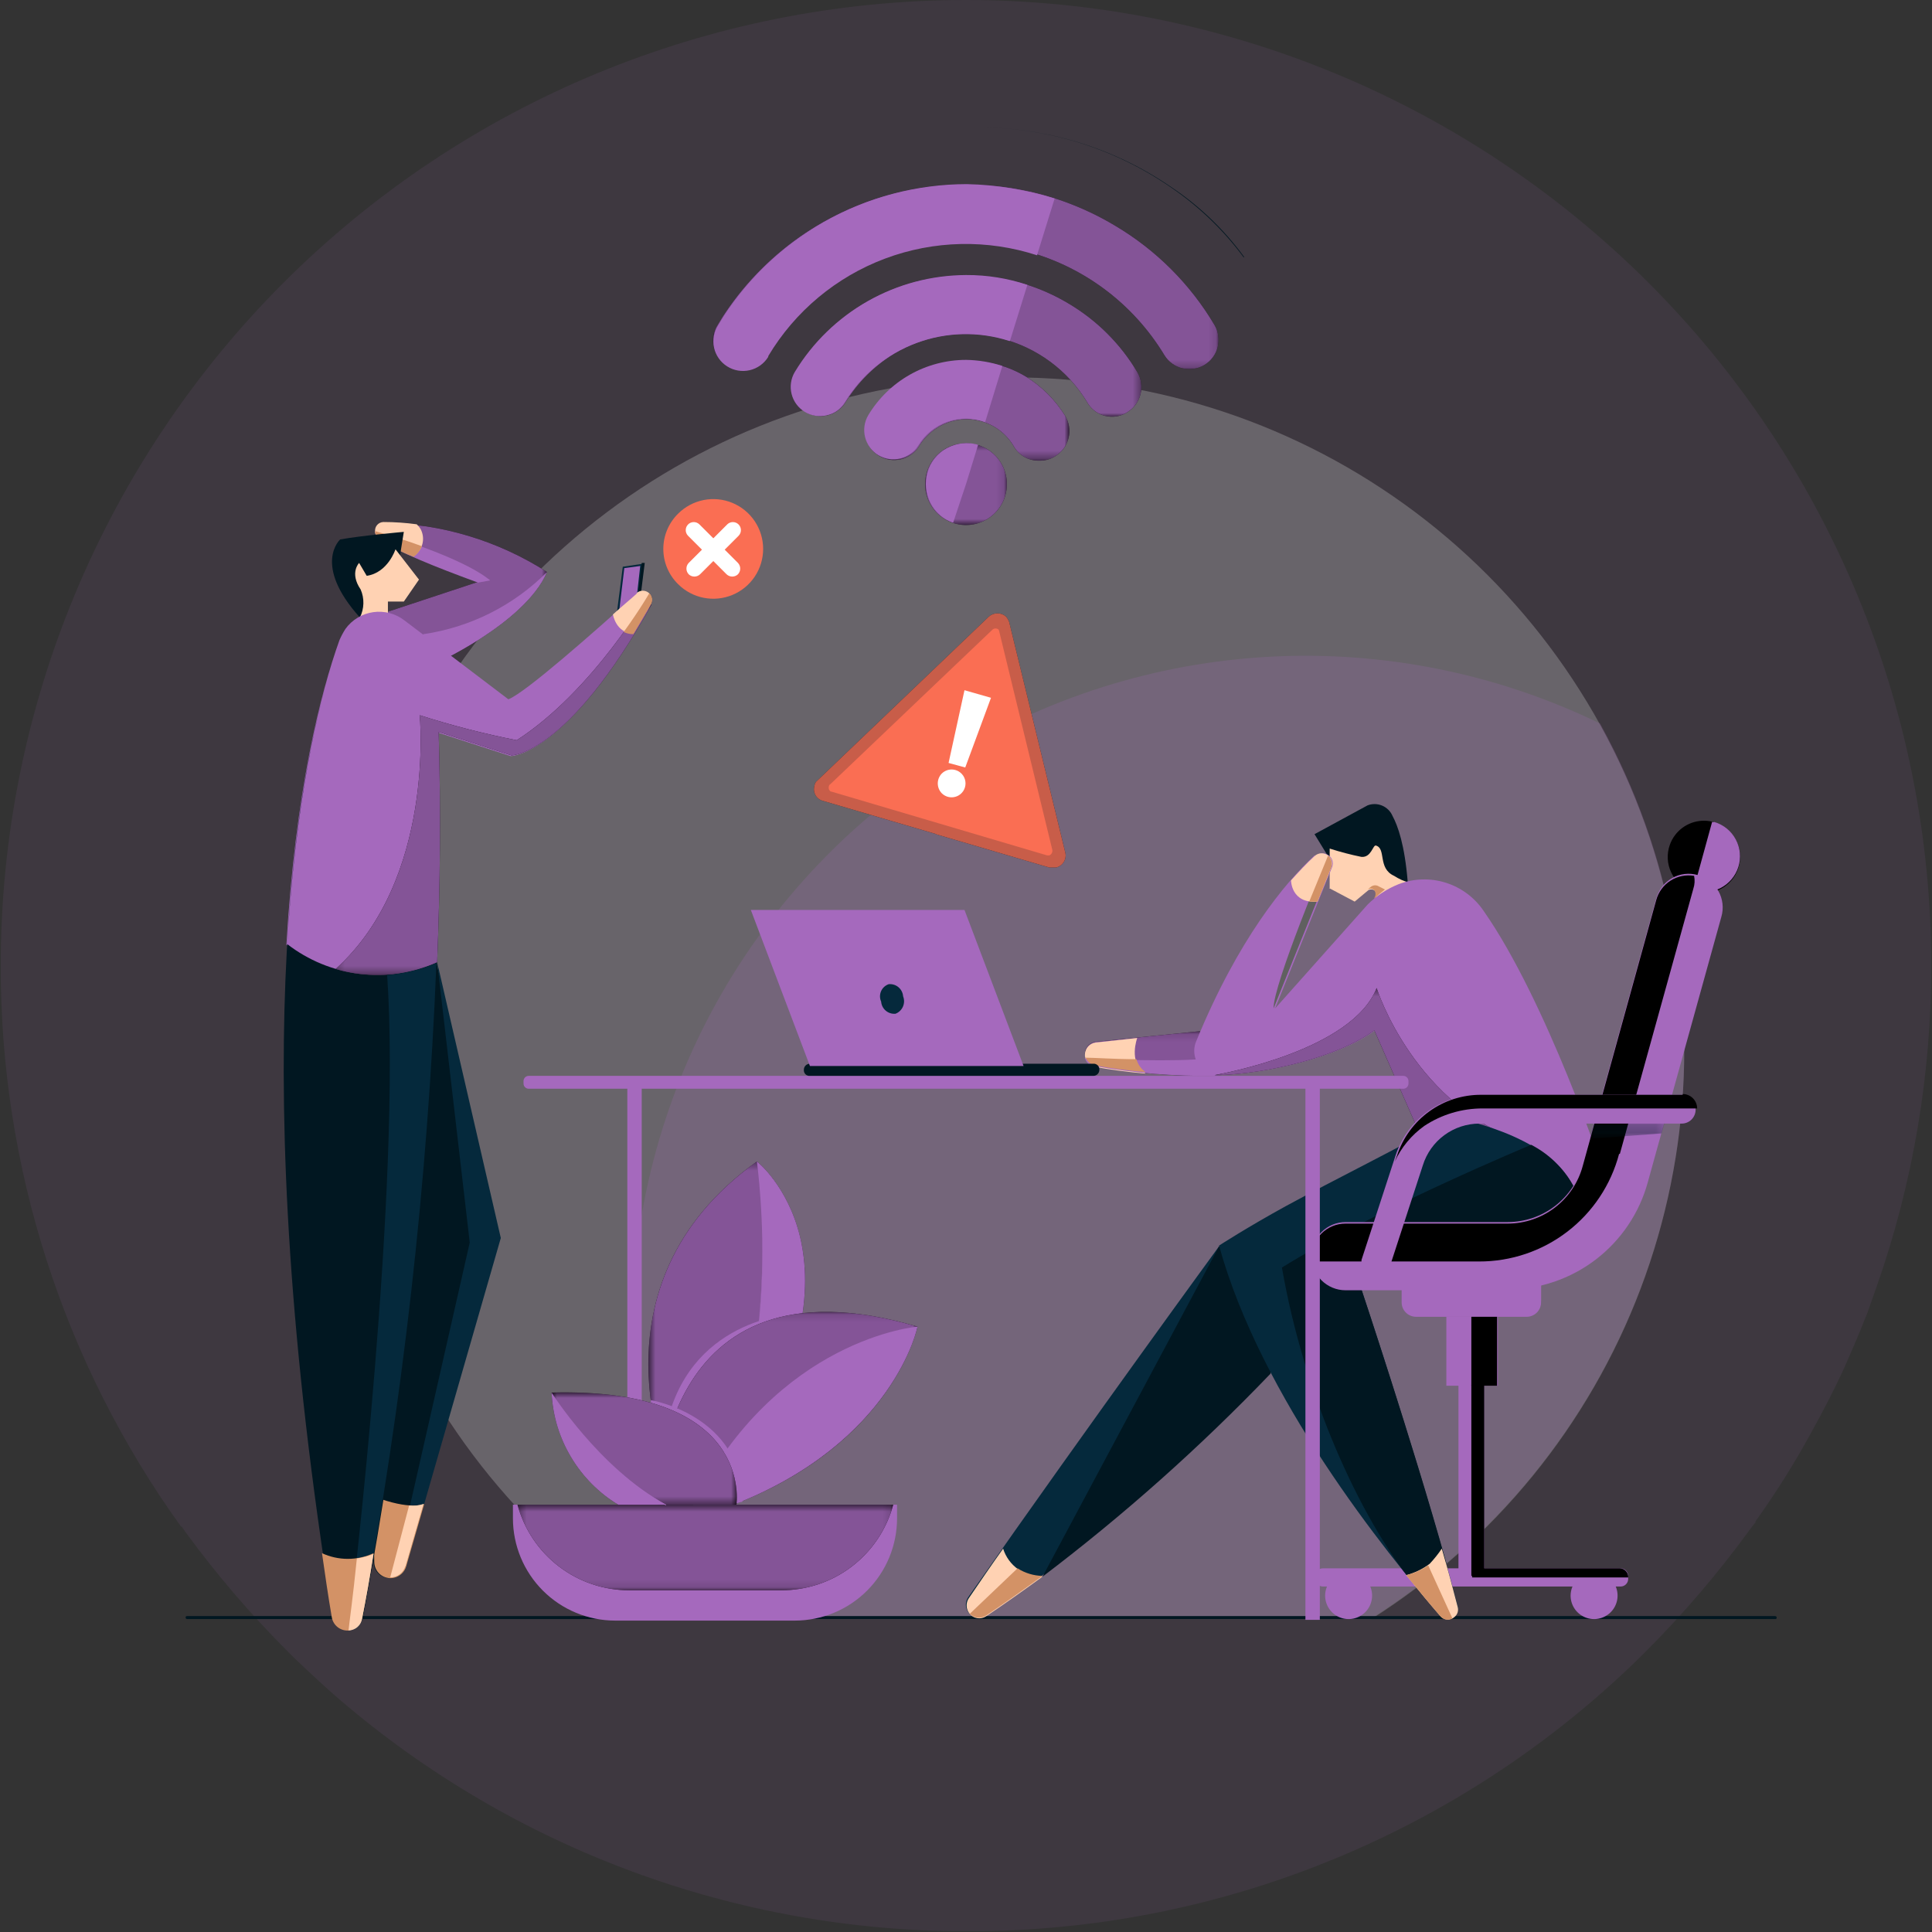 <svg width="255" height="255" viewBox="0 0 255 255" fill="none" xmlns="http://www.w3.org/2000/svg">
<rect x="0" y="0" width="255" height="255" fill="#333333" stroke="none"/>
<g clip-path="url(#clip0_3_5652)">
<path opacity="0.1" d="M254.9 127.4C254.916 141.839 252.481 156.176 247.7 169.8C247.3 170.9 246.9 172.1 246.5 173.2C245.5 175.8 244.4 178.3 243.3 180.8C242 183.6 240.6 186.3 239.1 189C236.883 193.084 234.411 197.025 231.7 200.8V201C231.6 201 231.5 201.2 231.5 201.2L231.4 201.3C231.2 201.6 231 201.8 230.8 202.1C226.711 207.704 222.197 212.986 217.3 217.9L216.5 218.7C192.772 241.976 160.838 254.979 127.6 254.9C97.23 254.925 67.855 244.069 44.8 224.3C42.7 222.5 40.7 220.6 38.7 218.7L37.9 217.9C33.002 212.986 28.489 207.704 24.4 202.1C24.3 201.9 24.1 201.7 24 201.5H23.9C8.364 179.921 0.036 153.989 0.1 127.4C0.104 93.613 13.527 61.21 37.419 37.319C61.31 13.427 93.713 0.004 127.5 0C161.287 0.004 193.69 13.427 217.581 37.319C241.473 61.21 254.896 93.613 254.9 127.4Z" fill="#A569BD"/>
<path opacity="0.22" d="M85.9 213.7H181C197.257 203.4 209.729 188.1 216.542 170.101C223.355 152.102 224.139 132.378 218.776 113.895C213.414 95.412 202.195 79.17 186.807 67.612C171.42 56.054 152.695 49.806 133.45 49.806C114.205 49.806 95.48 56.054 80.093 67.612C64.705 79.17 53.486 95.412 48.123 113.895C42.761 132.378 43.545 152.102 50.358 170.101C57.17 188.1 69.643 203.4 85.9 213.7Z" fill="white"/>
<path opacity="0.2" d="M83.4 175.4C83.379 188.616 86.317 201.668 92 213.6H181C200.14 201.474 213.926 182.495 219.539 160.544C225.153 138.592 222.17 115.326 211.2 95.5C197.649 88.914 182.647 85.88 167.602 86.68C152.556 87.481 137.961 92.092 125.186 100.079C112.411 108.066 101.874 119.168 94.565 132.343C87.256 145.518 83.414 160.333 83.4 175.4Z" fill="#A569BD"/>
<mask id="mask0_3_5652" style="mask-type:luminance" maskUnits="userSpaceOnUse" x="0" y="0" width="255" height="255">
<path d="M255 0H0V255H255V0Z" fill="white"/>
</mask>
<g mask="url(#mask0_3_5652)">
<path d="M234.2 213.7H24.8C24.7 213.7 24.5 213.7 24.5 213.5C24.5 213.3 24.6 213.3 24.8 213.3H234.2C234.3 213.3 234.5 213.3 234.5 213.5C234.5 213.7 234.4 213.7 234.2 213.7Z" fill="#011721"/>
<path d="M158.4 136.1L144.6 137.5C144.226 137.552 143.882 137.732 143.626 138.008C143.369 138.285 143.216 138.642 143.193 139.018C143.169 139.395 143.277 139.768 143.497 140.074C143.717 140.381 144.036 140.602 144.4 140.7C149.647 141.633 154.971 142.068 160.3 142L167 140.4L158.4 136.2V136.1Z" fill="black"/>
<g opacity="0.8">
<mask id="mask1_3_5652" style="mask-type:luminance" maskUnits="userSpaceOnUse" x="143" y="136" width="24" height="6">
<path d="M166.9 136.1H143.1V141.9H166.9V136.1Z" fill="white"/>
</mask>
<g mask="url(#mask1_3_5652)">
<path d="M158.4 136.1L144.6 137.5C144.226 137.552 143.882 137.732 143.626 138.008C143.369 138.285 143.216 138.642 143.193 139.018C143.169 139.395 143.277 139.768 143.497 140.074C143.717 140.381 144.036 140.602 144.4 140.7C149.647 141.633 154.971 142.068 160.3 142L167 140.4L158.4 136.2V136.1Z" fill="#A569BD"/>
</g>
</g>
<path d="M151.1 141.6C148.9 140.2 150.1 137 150.1 137L144.6 137.6C144.226 137.652 143.882 137.832 143.626 138.108C143.369 138.385 143.216 138.742 143.193 139.118C143.169 139.495 143.277 139.868 143.497 140.174C143.717 140.481 144.036 140.702 144.4 140.8C146.6 141.2 148.9 141.5 151.2 141.7L151.1 141.6Z" fill="#FFD2B3"/>
<path d="M143.2 139.7C143.293 139.958 143.454 140.187 143.665 140.362C143.876 140.538 144.129 140.655 144.4 140.7C149.647 141.633 154.971 142.068 160.3 142L166.8 140.4L166.6 140.2L164.9 139.4L159.2 139.7C155.5 140.2 145.5 139.8 143.1 139.7H143.2Z" fill="#A569BD"/>
<path d="M144.4 140.6C146.6 141 148.9 141.3 151.2 141.5C150.609 141.096 150.183 140.492 150 139.8C147.1 139.8 144.4 139.6 143.3 139.6C143.394 139.858 143.554 140.087 143.765 140.262C143.976 140.438 144.229 140.555 144.5 140.6H144.4Z" fill="#D39266"/>
<path d="M175.4 113.2L173.5 110.1L180.5 106.3C181.124 106.06 181.817 106.072 182.433 106.334C183.048 106.595 183.538 107.085 183.8 107.7C184.5 109 185.4 111.5 185.8 116.4L178.7 115.5L175.5 113.2H175.4Z" fill="#011721"/>
<path d="M175.4 117.2L178.8 119L180.6 117.5C180.74 117.415 180.904 117.379 181.067 117.397C181.23 117.415 181.382 117.487 181.5 117.6C181.598 117.748 181.65 117.922 181.65 118.1C181.65 118.278 181.598 118.452 181.5 118.6C181.5 118.6 184.4 116.4 186 116.5C185.291 116.304 184.617 116 184 115.6C181.8 114.6 183 112 181.6 111.6C181.2 111.5 181 113.2 179.7 113.1C178.281 112.812 176.879 112.444 175.5 112V117.3L175.4 117.2Z" fill="#FFD2B3"/>
<path d="M181.4 118.6C181.845 118.176 182.312 117.775 182.8 117.4L182 117C181.852 116.902 181.678 116.85 181.5 116.85C181.322 116.85 181.148 116.902 181 117L180.5 117.4C180.64 117.315 180.804 117.279 180.967 117.297C181.13 117.315 181.282 117.387 181.4 117.5C181.498 117.648 181.55 117.822 181.55 118C181.55 118.178 181.498 118.352 181.4 118.5V118.6Z" fill="#D39266"/>
<path d="M173.5 112.9C169.6 116.5 163.4 124 157.9 137.4C157.722 137.799 157.628 138.23 157.623 138.666C157.618 139.103 157.702 139.536 157.871 139.939C158.039 140.342 158.289 140.706 158.603 141.009C158.918 141.312 159.291 141.547 159.7 141.7C160.132 141.919 160.624 141.989 161.1 141.9C167 141.7 176.4 139.7 181.5 136L190.1 155.6C190.1 155.6 203 160.5 211.7 154.8C211.7 154.8 204.2 132.2 195.8 120.2C194.6 118.441 192.841 117.138 190.809 116.503C188.776 115.867 186.588 115.937 184.6 116.7C183.064 117.313 181.669 118.231 180.5 119.4L168.3 133.1C168.3 133.1 173 121.4 175.8 114.5C175.876 114.33 175.915 114.147 175.915 113.961C175.915 113.775 175.876 113.592 175.8 113.422C175.725 113.252 175.615 113.1 175.477 112.976C175.339 112.852 175.177 112.758 175 112.7C174.761 112.618 174.505 112.602 174.258 112.655C174.011 112.708 173.784 112.827 173.6 113L173.5 112.9Z" fill="#A569BD"/>
<path d="M168.1 133.1C168.1 133.1 172.8 121.4 175.6 114.5C175.69 114.223 175.7 113.926 175.63 113.643C175.559 113.36 175.41 113.102 175.2 112.9C175.2 112.9 168 130 168.1 133.1Z" fill="#606060"/>
<path d="M173.9 119C174.5 117.4 175.2 115.9 175.7 114.5C175.776 114.33 175.815 114.147 175.815 113.961C175.815 113.775 175.776 113.592 175.7 113.422C175.625 113.252 175.515 113.1 175.377 112.976C175.239 112.852 175.077 112.758 174.9 112.7C174.661 112.618 174.405 112.602 174.158 112.655C173.911 112.708 173.684 112.827 173.5 113C172.4 114 171.4 115.1 170.4 116.2C170.4 116.2 170.4 119.3 173.9 119Z" fill="#FFD2B3"/>
<path d="M172.8 119H173.9L175.7 114.5C175.79 114.223 175.8 113.926 175.73 113.643C175.659 113.36 175.51 113.102 175.3 112.9C175.3 112.9 174.2 115.6 172.8 119Z" fill="#D39266"/>
<path d="M181.7 130.4C178.5 138.6 161.4 141.7 160.3 141.9H161C166.9 141.7 176.3 139.7 181.4 136L190 155.6C190.182 155.62 190.355 155.689 190.5 155.8L202.1 151.2C186.6 146.2 181.7 130.4 181.7 130.4Z" fill="black"/>
<g opacity="0.8">
<mask id="mask2_3_5652" style="mask-type:luminance" maskUnits="userSpaceOnUse" x="160" y="130" width="43" height="26">
<path d="M202.1 130.4H160.3V155.8H202.1V130.4Z" fill="white"/>
</mask>
<g mask="url(#mask2_3_5652)">
<path d="M181.7 130.4C178.5 138.6 161.4 141.7 160.3 141.9H161C166.9 141.7 176.3 139.7 181.4 136L190 155.6C190.182 155.62 190.355 155.689 190.5 155.8L202.1 151.2C186.6 146.2 181.7 130.4 181.7 130.4Z" fill="#A569BD"/>
</g>
</g>
<path d="M185.1 169.4H203.4V171.9C203.4 172.15 203.351 172.397 203.255 172.627C203.16 172.858 203.02 173.067 202.844 173.243C202.667 173.42 202.458 173.56 202.227 173.655C201.997 173.751 201.75 173.8 201.5 173.8H186.9C186.396 173.8 185.913 173.6 185.557 173.243C185.2 172.887 185 172.404 185 171.9V169.4H185.1Z" fill="#A569BD"/>
<path d="M203.4 169.4H194L194.3 170.3V173.7H201.3C201.856 173.697 202.388 173.475 202.781 173.081C203.175 172.688 203.397 172.156 203.4 171.6V169.4Z" fill="#A569BD"/>
<path d="M214.9 208V208.4C214.9 208.665 214.795 208.92 214.607 209.107C214.42 209.295 214.165 209.4 213.9 209.4H174.6C174.335 209.4 174.08 209.295 173.893 209.107C173.705 208.92 173.6 208.665 173.6 208.4V208C173.6 207.735 173.705 207.48 173.893 207.293C174.08 207.105 174.335 207 174.6 207H213.9C214.165 207 214.42 207.105 214.607 207.293C214.795 207.48 214.9 207.735 214.9 208Z" fill="#A569BD"/>
<path d="M178 207.5C178.613 207.5 179.213 207.682 179.722 208.022C180.232 208.363 180.629 208.847 180.864 209.414C181.099 209.98 181.16 210.603 181.04 211.205C180.921 211.806 180.626 212.358 180.192 212.792C179.759 213.226 179.206 213.521 178.605 213.64C178.003 213.76 177.38 213.699 176.814 213.464C176.247 213.229 175.763 212.832 175.422 212.322C175.082 211.812 174.9 211.213 174.9 210.6C174.904 209.779 175.232 208.993 175.813 208.413C176.393 207.832 177.179 207.504 178 207.5Z" fill="#A569BD"/>
<path d="M210.4 207.5C211.013 207.5 211.613 207.682 212.122 208.022C212.632 208.363 213.029 208.847 213.264 209.414C213.499 209.98 213.56 210.603 213.44 211.205C213.321 211.806 213.026 212.358 212.592 212.792C212.159 213.226 211.606 213.521 211.005 213.64C210.403 213.76 209.78 213.699 209.214 213.464C208.647 213.229 208.163 212.832 207.822 212.322C207.482 211.812 207.3 211.213 207.3 210.6C207.304 209.779 207.632 208.993 208.213 208.413C208.793 207.832 209.579 207.504 210.4 207.5Z" fill="#A569BD"/>
<path d="M160.9 164.5C160.9 164.5 144.6 186.8 127.8 210.8C127.538 211.172 127.432 211.633 127.507 212.082C127.582 212.531 127.831 212.933 128.2 213.2C128.478 213.395 128.81 213.5 129.15 213.5C129.49 213.5 129.822 213.395 130.1 213.2C137.8 208.1 151.3 198 167.6 181.2L172.9 171.9L160.8 164.5H160.9Z" fill="#05293C"/>
<path d="M167.7 181.2L173 171.9L170.3 170.2L160.9 164.5L137.6 208.1C148.324 199.975 158.389 191.013 167.7 181.3V181.2Z" fill="#011721"/>
<path d="M207.6 156.5C204.2 149.6 191.7 147.5 191.7 147.5C185.3 151.2 176.3 155.6 169.7 159.2C164.6 162 160.9 164.4 160.9 164.4C166.4 184.4 182.8 204.8 190.1 213.2C190.215 213.337 190.356 213.449 190.516 213.528C190.676 213.608 190.85 213.654 191.028 213.663C191.207 213.673 191.385 213.645 191.552 213.583C191.719 213.52 191.872 213.424 192 213.3C192.185 213.145 192.322 212.94 192.393 212.709C192.463 212.479 192.466 212.232 192.4 212C188.2 195.7 179.5 169.6 179.5 169.6C191.9 166.4 199.3 163.1 203.7 160.2C205.234 159.199 206.559 157.908 207.6 156.4V156.5Z" fill="#05293C"/>
<path d="M179.5 169.6C191.9 166.4 199.3 163.1 203.7 160.2C205.3 159.2 207.6 159.9 208.7 158.4L207.6 156.4C206.321 154.136 204.41 152.294 202.1 151.1C202.1 151.1 181.6 159.6 169.2 167.3C172.1 184.1 179.5 200.4 186.6 209.1L187.5 208.9L190.9 206.3C186.4 190.2 179.5 169.6 179.5 169.6Z" fill="#011721"/>
<path d="M132.4 204.4C130.9 206.5 129.4 208.7 127.9 210.9C127.638 211.272 127.532 211.733 127.607 212.182C127.682 212.631 127.931 213.033 128.3 213.3C128.578 213.495 128.91 213.6 129.25 213.6C129.59 213.6 129.922 213.495 130.2 213.3C132.3 211.9 134.7 210.2 137.6 208.1C136.448 208.135 135.317 207.792 134.378 207.124C133.44 206.456 132.745 205.499 132.4 204.4Z" fill="#FFD2B3"/>
<path d="M192.4 212.1C191.7 209.4 191.2 207.5 190.3 204.4C189.822 205.109 189.287 205.778 188.7 206.4C187.774 207.097 186.721 207.606 185.6 207.9C187.3 210 188.8 211.8 190.1 213.3C190.215 213.437 190.356 213.549 190.516 213.628C190.676 213.708 190.85 213.754 191.028 213.763C191.206 213.773 191.385 213.745 191.552 213.683C191.719 213.62 191.872 213.524 192 213.4C192.185 213.245 192.321 213.04 192.392 212.809C192.463 212.579 192.466 212.332 192.4 212.1Z" fill="#FFD2B3"/>
<path d="M134.3 207L128 213C128.281 213.294 128.658 213.476 129.062 213.512C129.467 213.549 129.871 213.438 130.2 213.2C132.3 211.8 134.7 210.1 137.6 208C136.429 207.976 135.288 207.63 134.3 207Z" fill="#D39266"/>
<path d="M188.5 206.6C187.625 207.215 186.641 207.656 185.6 207.9C187.3 210 188.8 211.8 190.1 213.3C190.284 213.537 190.548 213.698 190.843 213.754C191.138 213.809 191.443 213.754 191.7 213.6L188.5 206.6Z" fill="#D39266"/>
<path d="M220.4 111.5C220.716 110.61 221.29 109.834 222.047 109.27C222.805 108.705 223.713 108.378 224.656 108.33C225.6 108.282 226.536 108.515 227.347 108.999C228.158 109.483 228.808 110.196 229.213 111.049C229.619 111.902 229.763 112.857 229.626 113.791C229.489 114.726 229.078 115.599 228.445 116.3C227.812 117.001 226.986 117.499 226.07 117.731C225.154 117.962 224.19 117.916 223.3 117.6C222.707 117.393 222.161 117.07 221.694 116.65C221.226 116.231 220.847 115.722 220.577 115.155C220.308 114.588 220.153 113.973 220.123 113.345C220.092 112.718 220.187 112.091 220.4 111.5Z" fill="black"/>
<path d="M226 108.4L223.5 117.5C224.093 117.691 224.718 117.763 225.339 117.711C225.96 117.659 226.564 117.485 227.117 117.198C227.67 116.911 228.161 116.517 228.561 116.039C228.96 115.562 229.262 115.009 229.447 114.415C229.632 113.82 229.697 113.194 229.639 112.574C229.581 111.953 229.4 111.351 229.107 110.801C228.815 110.251 228.416 109.764 227.934 109.369C227.452 108.974 226.897 108.679 226.3 108.5H226" fill="#A569BD"/>
<path d="M199 170.3H177.6C176.407 170.3 175.262 169.826 174.418 168.982C173.574 168.138 173.1 166.993 173.1 165.8C173.1 164.607 173.574 163.462 174.418 162.618C175.262 161.774 176.407 161.3 177.6 161.3H199C201.256 161.297 203.448 160.551 205.238 159.178C207.027 157.804 208.314 155.879 208.9 153.7L218.6 118.6C218.752 118.032 219.017 117.501 219.377 117.036C219.737 116.572 220.187 116.184 220.699 115.895C221.211 115.606 221.776 115.423 222.36 115.355C222.944 115.287 223.535 115.336 224.1 115.5C224.668 115.652 225.199 115.917 225.664 116.277C226.128 116.637 226.516 117.087 226.805 117.599C227.094 118.111 227.277 118.676 227.345 119.26C227.413 119.844 227.364 120.435 227.2 121L217.5 156C216.397 160.066 213.989 163.658 210.647 166.223C207.305 168.789 203.213 170.186 199 170.2V170.3Z" fill="#A569BD"/>
<path d="M213.8 152.3L223.5 117.3C223.682 116.752 223.717 116.166 223.6 115.6C222.518 115.418 221.407 115.645 220.483 116.236C219.559 116.827 218.888 117.741 218.6 118.8L208.9 153.9C208.314 156.079 207.027 158.004 205.238 159.378C203.448 160.751 201.256 161.497 199 161.5H177.6C177.008 161.497 176.422 161.612 175.875 161.837C175.328 162.063 174.831 162.394 174.412 162.812C173.994 163.231 173.663 163.728 173.437 164.275C173.212 164.822 173.098 165.408 173.1 166V166.5H195.2C199.421 166.515 203.527 165.129 206.875 162.559C210.223 159.99 212.624 156.381 213.7 152.3H213.8Z" fill="black"/>
<path d="M181.6 168.8C181.096 168.8 180.613 168.6 180.256 168.244C179.9 167.887 179.7 167.404 179.7 166.9V166.3L184.2 152.5C184.961 150.161 186.447 148.124 188.442 146.686C190.438 145.248 192.84 144.482 195.3 144.5H221.9C222.404 144.5 222.887 144.7 223.243 145.057C223.6 145.413 223.8 145.896 223.8 146.4C223.808 146.652 223.765 146.903 223.673 147.137C223.58 147.371 223.441 147.584 223.262 147.762C223.084 147.941 222.871 148.08 222.637 148.173C222.403 148.265 222.152 148.309 221.9 148.3H195.3C193.626 148.295 191.995 148.826 190.645 149.816C189.295 150.806 188.298 152.202 187.8 153.8L183.3 167.6C183.171 167.976 182.929 168.303 182.607 168.536C182.284 168.769 181.898 168.896 181.5 168.9L181.6 168.8Z" fill="#A569BD"/>
<path d="M197.7 173.8H190.9V182.9H197.7V173.8Z" fill="#A569BD"/>
<path d="M195.9 182.8H192.5V208H195.9V182.8Z" fill="#A569BD"/>
<path d="M195.9 182.8H194.2V208H195.9V182.8Z" fill="black"/>
<path d="M197.6 173.8H194.2V182.9H197.6V173.8Z" fill="black"/>
<path d="M213.8 207H194.3V208.2H214.9C214.909 208.048 214.887 207.897 214.836 207.754C214.785 207.611 214.706 207.479 214.604 207.368C214.501 207.256 214.377 207.166 214.239 207.102C214.101 207.039 213.952 207.004 213.8 207Z" fill="black"/>
<path d="M222.1 144.5H195.5C193.041 144.488 190.642 145.255 188.648 146.693C186.653 148.13 185.166 150.164 184.4 152.5L184.1 153.3C184.969 151.421 186.313 149.801 188 148.6C190.285 147.093 192.963 146.293 195.7 146.3H224C224 145.796 223.8 145.313 223.443 144.956C223.087 144.6 222.604 144.4 222.1 144.4V144.5Z" fill="black"/>
<g opacity="0.4">
<mask id="mask3_3_5652" style="mask-type:luminance" maskUnits="userSpaceOnUse" x="209" y="148" width="11" height="3">
<path d="M219.7 148.2H209.9V150.2H219.7V148.2Z" fill="white"/>
</mask>
<g mask="url(#mask3_3_5652)">
<path d="M219.7 148.2L219.3 149.6L209.8 150.3L210.4 148.3H219.7V148.2Z" fill="#011721"/>
</g>
</g>
<path d="M84.7 142.9H82.8V213.8H84.7V142.9Z" fill="#A569BD"/>
<path d="M174.2 142.9H172.3V213.8H174.2V142.9Z" fill="#A569BD"/>
<path d="M69.8 142H185.2C185.293 141.998 185.385 142.014 185.47 142.049C185.556 142.083 185.634 142.135 185.7 142.2C185.765 142.266 185.817 142.344 185.851 142.43C185.886 142.515 185.902 142.607 185.9 142.7V143C185.902 143.093 185.886 143.185 185.851 143.27C185.817 143.356 185.765 143.434 185.7 143.5C185.634 143.565 185.556 143.617 185.47 143.651C185.385 143.686 185.293 143.702 185.2 143.7H69.8C69.707 143.702 69.615 143.686 69.53 143.651C69.444 143.617 69.366 143.565 69.3 143.5C69.235 143.434 69.183 143.356 69.149 143.27C69.115 143.185 69.098 143.093 69.1 143V142.7C69.098 142.607 69.115 142.515 69.149 142.43C69.183 142.344 69.235 142.266 69.3 142.2C69.366 142.135 69.444 142.083 69.53 142.049C69.615 142.014 69.707 141.998 69.8 142Z" fill="#A569BD"/>
<path d="M106.9 142H144.3C144.405 142.001 144.51 141.982 144.608 141.942C144.706 141.902 144.794 141.844 144.869 141.769C144.944 141.694 145.002 141.606 145.042 141.508C145.082 141.41 145.101 141.305 145.1 141.2C145.11 141.092 145.096 140.984 145.059 140.883C145.022 140.781 144.964 140.689 144.887 140.612C144.811 140.536 144.719 140.478 144.617 140.441C144.516 140.404 144.408 140.39 144.3 140.4H106.9C106.795 140.399 106.69 140.418 106.592 140.458C106.494 140.498 106.406 140.556 106.331 140.631C106.256 140.706 106.198 140.794 106.158 140.892C106.118 140.99 106.099 141.095 106.1 141.2C106.09 141.308 106.104 141.416 106.141 141.517C106.178 141.619 106.236 141.711 106.312 141.787C106.389 141.864 106.481 141.922 106.583 141.959C106.684 141.996 106.792 142.01 106.9 142Z" fill="#011721"/>
<path d="M106.9 140.7H135.1L127.3 120.1H99.1L106.9 140.7Z" fill="#A569BD"/>
<path d="M117.3 129.9C117.53 129.877 117.763 129.901 117.984 129.97C118.205 130.038 118.41 130.15 118.587 130.3C118.764 130.449 118.91 130.632 119.015 130.838C119.12 131.044 119.183 131.269 119.2 131.5C119.286 131.717 119.329 131.948 119.325 132.181C119.322 132.414 119.272 132.644 119.179 132.858C119.086 133.072 118.952 133.265 118.784 133.427C118.616 133.589 118.417 133.715 118.2 133.8C117.97 133.823 117.737 133.799 117.516 133.73C117.295 133.662 117.09 133.55 116.913 133.4C116.736 133.251 116.59 133.068 116.485 132.862C116.38 132.656 116.317 132.431 116.3 132.2C116.203 131.985 116.151 131.751 116.149 131.515C116.148 131.279 116.195 131.045 116.29 130.828C116.384 130.611 116.522 130.417 116.696 130.257C116.871 130.097 117.076 129.976 117.3 129.9Z" fill="#05293C"/>
<path d="M137.1 60.8C136.43 60.808 135.771 60.636 135.19 60.301C134.61 59.967 134.129 59.483 133.8 58.9C133.314 58.072 132.668 57.349 131.9 56.774C131.132 56.199 130.256 55.783 129.325 55.55C128.394 55.317 127.426 55.273 126.477 55.419C125.528 55.564 124.618 55.898 123.8 56.4C122.779 57.021 121.921 57.879 121.3 58.9C120.764 59.763 119.909 60.379 118.921 60.616C117.933 60.852 116.891 60.69 116.022 60.163C115.153 59.636 114.527 58.789 114.28 57.803C114.032 56.818 114.183 55.775 114.7 54.9C116.76 51.47 120.095 48.996 123.975 48.022C127.856 47.047 131.964 47.651 135.4 49.7C137.51 51.01 139.29 52.79 140.6 54.9C141.123 55.777 141.28 56.825 141.036 57.816C140.793 58.808 140.169 59.664 139.3 60.2C138.707 60.593 138.011 60.802 137.3 60.8H137.1Z" fill="black"/>
<path d="M146.8 55C146.13 55.008 145.471 54.836 144.89 54.501C144.31 54.167 143.83 53.683 143.5 53.1C140.952 48.886 136.843 45.85 132.067 44.651C127.292 43.453 122.236 44.189 118 46.7C115.396 48.304 113.204 50.496 111.6 53.1C111.064 53.963 110.209 54.579 109.221 54.816C108.233 55.052 107.191 54.89 106.322 54.363C105.454 53.837 104.827 52.989 104.58 52.003C104.332 51.018 104.483 49.975 105 49.1C106.776 46.135 109.119 43.549 111.896 41.491C114.673 39.433 117.828 37.944 121.182 37.107C124.536 36.271 128.021 36.105 131.439 36.619C134.857 37.132 138.14 38.315 141.1 40.1C144.803 42.303 147.897 45.397 150.1 49.1C150.623 49.977 150.78 51.025 150.536 52.017C150.293 53.008 149.669 53.864 148.8 54.4C148.207 54.793 147.511 55.002 146.8 55Z" fill="black"/>
<path d="M98 48.8C96.966 48.8 95.974 48.389 95.242 47.658C94.511 46.926 94.1 45.934 94.1 44.9C94.098 44.189 94.307 43.493 94.7 42.9C99.925 34.202 108.392 27.935 118.237 25.478C128.083 23.022 138.501 24.576 147.2 29.8C152.597 32.997 157.103 37.503 160.3 42.9C160.817 43.775 160.968 44.818 160.72 45.803C160.473 46.789 159.846 47.636 158.978 48.163C158.109 48.69 157.067 48.852 156.079 48.616C155.091 48.379 154.236 47.763 153.7 46.9C149.531 39.985 142.796 34.999 134.965 33.032C127.133 31.065 118.842 32.276 111.9 36.4C107.602 38.998 103.998 42.602 101.4 46.9C101.061 47.475 100.579 47.952 100.001 48.285C99.422 48.618 98.767 48.796 98.1 48.8H98Z" fill="black"/>
<path d="M127.5 58.5C128.568 58.5 129.612 58.817 130.5 59.41C131.388 60.003 132.08 60.847 132.489 61.834C132.898 62.82 133.005 63.906 132.796 64.954C132.588 66.001 132.074 66.963 131.318 67.718C130.563 68.474 129.601 68.988 128.554 69.196C127.506 69.405 126.42 69.298 125.434 68.889C124.447 68.48 123.603 67.788 123.01 66.9C122.417 66.012 122.1 64.968 122.1 63.9C122.097 63.19 122.235 62.486 122.505 61.83C122.775 61.174 123.173 60.577 123.675 60.075C124.177 59.573 124.774 59.175 125.43 58.905C126.087 58.635 126.79 58.497 127.5 58.5Z" fill="black"/>
<g opacity="0.8">
<mask id="mask4_3_5652" style="mask-type:luminance" maskUnits="userSpaceOnUse" x="114" y="47" width="27" height="14">
<path d="M141 47.5H114V60.7H141V47.5Z" fill="white"/>
</mask>
<g mask="url(#mask4_3_5652)">
<path d="M137.1 60.8C136.43 60.808 135.771 60.636 135.19 60.301C134.61 59.967 134.129 59.483 133.8 58.9C133.314 58.072 132.668 57.349 131.9 56.774C131.132 56.199 130.256 55.783 129.325 55.55C128.394 55.317 127.426 55.273 126.477 55.419C125.528 55.564 124.618 55.898 123.8 56.4C122.779 57.021 121.921 57.879 121.3 58.9C120.764 59.763 119.909 60.379 118.921 60.616C117.933 60.852 116.891 60.69 116.022 60.163C115.153 59.636 114.527 58.789 114.28 57.803C114.032 56.818 114.183 55.775 114.7 54.9C116.76 51.47 120.095 48.996 123.975 48.022C127.856 47.047 131.964 47.651 135.4 49.7C137.51 51.01 139.29 52.79 140.6 54.9C141.123 55.777 141.28 56.825 141.036 57.816C140.793 58.808 140.169 59.664 139.3 60.2C138.707 60.593 138.011 60.802 137.3 60.8H137.1Z" fill="#A569BD"/>
</g>
</g>
<g opacity="0.8">
<mask id="mask5_3_5652" style="mask-type:luminance" maskUnits="userSpaceOnUse" x="104" y="36" width="47" height="19">
<path d="M150.7 36.3H104.4V55H150.7V36.3Z" fill="white"/>
</mask>
<g mask="url(#mask5_3_5652)">
<path d="M146.8 55C146.13 55.008 145.471 54.836 144.89 54.501C144.31 54.167 143.83 53.683 143.5 53.1C140.952 48.886 136.843 45.85 132.067 44.651C127.292 43.453 122.236 44.189 118 46.7C115.396 48.304 113.204 50.496 111.6 53.1C111.064 53.963 110.209 54.579 109.221 54.816C108.233 55.052 107.191 54.89 106.322 54.363C105.454 53.837 104.827 52.989 104.58 52.003C104.332 51.018 104.483 49.975 105 49.1C106.776 46.135 109.119 43.549 111.896 41.491C114.673 39.433 117.828 37.944 121.182 37.107C124.536 36.271 128.021 36.105 131.439 36.619C134.857 37.132 138.14 38.315 141.1 40.1C144.803 42.303 147.897 45.397 150.1 49.1C150.623 49.977 150.78 51.025 150.536 52.017C150.293 53.008 149.669 53.864 148.8 54.4C148.207 54.793 147.511 55.002 146.8 55Z" fill="#A569BD"/>
</g>
</g>
<g opacity="0.8">
<mask id="mask6_3_5652" style="mask-type:luminance" maskUnits="userSpaceOnUse" x="94" y="24" width="67" height="25">
<path d="M160.9 24.3H94.2V48.8H160.9V24.3Z" fill="white"/>
</mask>
<g mask="url(#mask6_3_5652)">
<path d="M98 48.8C96.966 48.8 95.974 48.389 95.242 47.658C94.511 46.926 94.1 45.934 94.1 44.9C94.098 44.189 94.307 43.493 94.7 42.9C99.925 34.202 108.392 27.935 118.237 25.478C128.083 23.022 138.501 24.576 147.2 29.8C152.597 32.997 157.103 37.503 160.3 42.9C160.817 43.775 160.968 44.818 160.72 45.803C160.473 46.789 159.846 47.636 158.978 48.163C158.109 48.69 157.067 48.852 156.079 48.616C155.091 48.379 154.236 47.763 153.7 46.9C149.531 39.985 142.796 34.999 134.965 33.032C127.133 31.065 118.842 32.276 111.9 36.4C107.602 38.998 103.998 42.602 101.4 46.9C101.061 47.475 100.579 47.952 100.001 48.285C99.422 48.618 98.767 48.796 98.1 48.8H98Z" fill="#A569BD"/>
</g>
</g>
<g opacity="0.8">
<mask id="mask7_3_5652" style="mask-type:luminance" maskUnits="userSpaceOnUse" x="122" y="58" width="11" height="12">
<path d="M132.9 58.5H122.1V69.3H132.9V58.5Z" fill="white"/>
</mask>
<g mask="url(#mask7_3_5652)">
<path d="M127.5 58.5C128.568 58.5 129.612 58.817 130.5 59.41C131.388 60.003 132.08 60.847 132.489 61.834C132.898 62.82 133.005 63.906 132.796 64.954C132.588 66.001 132.074 66.963 131.318 67.718C130.563 68.474 129.601 68.988 128.554 69.196C127.506 69.405 126.42 69.298 125.434 68.889C124.447 68.48 123.603 67.788 123.01 66.9C122.417 66.012 122.1 64.968 122.1 63.9C122.097 63.19 122.235 62.486 122.505 61.83C122.775 61.174 123.173 60.577 123.675 60.075C124.177 59.573 124.774 59.175 125.43 58.905C126.087 58.635 126.79 58.497 127.5 58.5Z" fill="#A569BD"/>
</g>
</g>
<path d="M127.5 63.9L129.1 58.7C128.417 58.5 127.701 58.437 126.994 58.514C126.287 58.592 125.602 58.81 124.979 59.154C124.356 59.498 123.807 59.962 123.365 60.519C122.922 61.076 122.594 61.715 122.4 62.4C122.028 63.726 122.172 65.144 122.803 66.368C123.434 67.593 124.505 68.533 125.8 69L127.5 63.9Z" fill="#A569BD"/>
<path d="M130 55.8L132.3 48.3C130.75 47.792 129.131 47.522 127.5 47.5C124.903 47.502 122.35 48.175 120.09 49.454C117.83 50.733 115.939 52.575 114.6 54.8C114.083 55.675 113.932 56.718 114.18 57.703C114.427 58.689 115.054 59.536 115.922 60.063C116.791 60.59 117.833 60.752 118.821 60.516C119.809 60.279 120.664 59.663 121.2 58.8C122.08 57.343 123.439 56.238 125.044 55.672C126.649 55.107 128.401 55.117 130 55.7V55.8Z" fill="#A569BD"/>
<path d="M133.3 45L135.6 37.6C132.99 36.723 130.253 36.284 127.5 36.3C122.952 36.321 118.486 37.508 114.529 39.749C110.572 41.991 107.256 45.21 104.9 49.1C104.383 49.975 104.232 51.018 104.48 52.003C104.727 52.989 105.354 53.837 106.222 54.363C107.091 54.89 108.133 55.052 109.121 54.816C110.109 54.579 110.964 53.963 111.5 53.1C113.677 49.505 117.004 46.749 120.942 45.279C124.88 43.809 129.199 43.711 133.2 45H133.3Z" fill="#A569BD"/>
<path d="M136.9 33.6L139.2 26.2C135.441 25.026 131.537 24.387 127.6 24.3C120.994 24.313 114.503 26.032 108.756 29.291C103.01 32.55 98.203 37.237 94.8 42.9C94.515 43.333 94.318 43.819 94.222 44.329C94.127 44.839 94.133 45.363 94.242 45.87C94.35 46.378 94.559 46.858 94.855 47.285C95.151 47.711 95.529 48.074 95.967 48.352C96.405 48.631 96.894 48.819 97.405 48.907C97.916 48.995 98.44 48.98 98.946 48.864C99.451 48.747 99.929 48.531 100.35 48.228C100.771 47.926 101.128 47.542 101.4 47.1V47C104.931 41.085 110.369 36.547 116.82 34.13C123.271 31.713 130.352 31.562 136.9 33.7V33.6Z" fill="#A569BD"/>
<path d="M123.6 110.1L108.6 105.7C108.394 105.645 108.202 105.548 108.034 105.416C107.867 105.285 107.727 105.121 107.625 104.934C107.522 104.747 107.458 104.542 107.436 104.33C107.415 104.118 107.437 103.903 107.5 103.7C107.515 103.562 107.558 103.429 107.627 103.308C107.696 103.188 107.789 103.083 107.9 103L119.2 92.2L130.5 81.4C130.813 81.11 131.224 80.95 131.65 80.95C132.076 80.95 132.487 81.11 132.8 81.4C132.97 81.61 133.105 81.847 133.2 82.1L136.9 97.3L140.6 112.5C140.654 112.71 140.666 112.929 140.635 113.144C140.604 113.359 140.531 113.565 140.419 113.751C140.307 113.938 140.16 114.1 139.985 114.228C139.81 114.357 139.611 114.449 139.4 114.5H138.5L123.5 110.1H123.6Z" fill="#011721"/>
<path opacity="0.8" d="M123.6 110.1L108.6 105.7C108.394 105.645 108.202 105.548 108.034 105.416C107.867 105.285 107.727 105.121 107.625 104.934C107.522 104.747 107.458 104.542 107.436 104.33C107.415 104.118 107.437 103.903 107.5 103.7C107.515 103.562 107.558 103.429 107.627 103.308C107.696 103.188 107.789 103.083 107.9 103L119.2 92.2L130.5 81.4C130.813 81.11 131.224 80.95 131.65 80.95C132.076 80.95 132.487 81.11 132.8 81.4C132.97 81.61 133.105 81.847 133.2 82.1L136.9 97.3L140.6 112.5C140.654 112.71 140.666 112.929 140.635 113.144C140.604 113.359 140.531 113.565 140.419 113.751C140.307 113.938 140.16 114.1 139.985 114.228C139.81 114.357 139.611 114.449 139.4 114.5H138.5L123.5 110.1H123.6Z" fill="#FA6E53"/>
<path d="M124 108.7L109.8 104.5C109.5 104.5 109.3 104.1 109.4 103.8C109.404 103.737 109.424 103.675 109.459 103.623C109.494 103.57 109.543 103.528 109.6 103.5L120.3 93.3L131 83.1C131.111 83.003 131.253 82.95 131.4 82.95C131.547 82.95 131.689 83.003 131.8 83.1C131.849 83.194 131.883 83.295 131.9 83.4L135.4 97.8L138.9 112.2C138.918 112.344 138.889 112.491 138.817 112.617C138.745 112.743 138.634 112.843 138.5 112.9H138.2L124 108.7Z" fill="#FA6E53"/>
<path d="M127.4 101.3L125.2 100.7L127.3 91.1L130.8 92.1L127.4 101.3Z" fill="white"/>
<path d="M124.3 102.1C124.557 101.843 124.885 101.668 125.241 101.597C125.598 101.526 125.967 101.563 126.303 101.702C126.639 101.841 126.926 102.077 127.128 102.379C127.33 102.681 127.437 103.037 127.437 103.4C127.437 103.763 127.33 104.119 127.128 104.421C126.926 104.723 126.639 104.959 126.303 105.098C125.967 105.237 125.598 105.274 125.241 105.203C124.885 105.132 124.557 104.957 124.3 104.7C123.963 104.351 123.775 103.885 123.775 103.4C123.775 102.915 123.963 102.449 124.3 102.1Z" fill="white"/>
<path d="M67.8 198.6H118.4V200.4C118.398 203.98 116.975 207.413 114.444 209.944C111.913 212.475 108.48 213.898 104.9 213.9H81.2C77.62 213.898 74.187 212.475 71.656 209.944C69.125 207.413 67.702 203.98 67.7 200.4V198.6H67.8Z" fill="#A569BD"/>
<path d="M83.1 209.9H103.1C106.466 209.907 109.741 208.804 112.417 206.761C115.093 204.718 117.02 201.849 117.9 198.6H68.3C69.18 201.849 71.107 204.718 73.783 206.761C76.459 208.804 79.734 209.907 83.1 209.9Z" fill="black"/>
<g opacity="0.8">
<mask id="mask8_3_5652" style="mask-type:luminance" maskUnits="userSpaceOnUse" x="68" y="198" width="50" height="12">
<path d="M117.9 198.6H68.3V209.9H117.9V198.6Z" fill="white"/>
</mask>
<g mask="url(#mask8_3_5652)">
<path d="M83.1 209.9H103.1C106.466 209.907 109.741 208.804 112.417 206.761C115.093 204.718 117.02 201.849 117.9 198.6H68.3C69.18 201.849 71.107 204.718 73.783 206.761C76.459 208.804 79.734 209.907 83.1 209.9Z" fill="#A569BD"/>
</g>
</g>
<path d="M88.5 194.6C88.5 194.6 76.9 169.8 99.9 153.3C99.9 153.3 116.2 166.2 96.6 194.6H88.5Z" fill="black"/>
<g opacity="0.8">
<mask id="mask9_3_5652" style="mask-type:luminance" maskUnits="userSpaceOnUse" x="85" y="153" width="22" height="42">
<path d="M106.3 153.3H85.6V194.6H106.3V153.3Z" fill="white"/>
</mask>
<g mask="url(#mask9_3_5652)">
<path d="M88.5 194.6C88.5 194.6 76.9 169.8 99.9 153.3C99.9 153.3 116.2 166.2 96.6 194.6H88.5Z" fill="#A569BD"/>
</g>
</g>
<path d="M99.9 153.3C99.9 153.3 104.2 184.3 91.9 194.6H96.6C116.2 166.2 99.9 153.3 99.9 153.3Z" fill="#A569BD"/>
<path d="M105.9 173.3C105.9 173.3 92.6 173.3 88.5 186.1L91.8 189.5L105.9 173.3Z" fill="#A569BD"/>
<path d="M86.8 198.6C86.8 198.6 86.2 164.8 121.1 175.1C121.1 175.1 118 190.4 96.8 198.6H86.8Z" fill="black"/>
<g opacity="0.8">
<mask id="mask10_3_5652" style="mask-type:luminance" maskUnits="userSpaceOnUse" x="86" y="173" width="36" height="26">
<path d="M121.1 173.1H86.8V198.6H121.1V173.1Z" fill="white"/>
</mask>
<g mask="url(#mask10_3_5652)">
<path d="M86.8 198.6C86.8 198.6 86.2 164.8 121.1 175.1C121.1 175.1 118 190.4 96.8 198.6H86.8Z" fill="#A569BD"/>
</g>
</g>
<path d="M121.1 175.1C121.1 175.1 102.6 176.6 91.5 198.6H96.8C118 190.3 121.1 175.1 121.1 175.1Z" fill="#A569BD"/>
<path d="M85.9 185.2V184.8C85.9 184.8 98 186.8 98 198.2L97.2 198.4L92.7 197L85.5 187.3L85.9 185.2Z" fill="#A569BD"/>
<path d="M97.2 198.6C97.2 198.6 99.6 183.1 72.8 183.8C72.951 186.797 73.831 189.712 75.365 192.291C76.898 194.871 79.039 197.036 81.6 198.6H97.1H97.2Z" fill="black"/>
<g opacity="0.8">
<mask id="mask11_3_5652" style="mask-type:luminance" maskUnits="userSpaceOnUse" x="72" y="183" width="26" height="16">
<path d="M97.2 183.8H72.8V198.6H97.2V183.8Z" fill="white"/>
</mask>
<g mask="url(#mask11_3_5652)">
<path d="M97.2 198.6C97.2 198.6 99.6 183.1 72.8 183.8C72.951 186.797 73.831 189.712 75.365 192.291C76.898 194.871 79.039 197.036 81.6 198.6H97.1H97.2Z" fill="#A569BD"/>
</g>
</g>
<path d="M72.8 183.8C72.951 186.797 73.831 189.712 75.365 192.291C76.898 194.871 79.039 197.036 81.6 198.6H87.9C79.1 193.8 72.8 183.8 72.8 183.8Z" fill="#A569BD"/>
<path d="M95.6 191.9C95.6 191.8 103.2 181.5 111.8 178C103.2 181.5 95.7 191.7 95.7 191.8L95.6 191.9Z" fill="#A569BD"/>
<path d="M100.1 174.8C100.516 170.915 100.683 167.007 100.6 163.1C100.733 167.007 100.566 170.919 100.1 174.8Z" fill="#A569BD"/>
<path d="M87.9 198.7C85.513 197.422 83.324 195.805 81.4 193.9C83.346 195.751 85.532 197.332 87.9 198.6V198.7Z" fill="#A569BD"/>
<path d="M83.8 83.1L81.2 82.6L82.2 74.8L84.9 74.4L83.8 83.1Z" fill="#05293C"/>
<path d="M84.8 74.3H85.1C85.1 74.4 84 83 84 83H83.7L84.7 74.3H84.8Z" fill="#011721"/>
<path d="M82.3 75L84.5 74.7L83.6 82.8L81.5 82.5L82.4 75H82.3Z" fill="#A569BD"/>
<path d="M57.6 127L66 163.4L53.5 206.8C53.324 207.341 52.942 207.791 52.437 208.053C51.931 208.314 51.344 208.367 50.8 208.2C50.371 208.067 49.995 207.802 49.726 207.443C49.457 207.084 49.307 206.649 49.3 206.2L48.4 160.3L57.6 127Z" fill="#011721"/>
<path d="M62 164L54.1 198.8L51.6 208.3C52.053 208.307 52.495 208.164 52.856 207.892C53.219 207.621 53.48 207.236 53.6 206.8L66.1 163.4L57.7 127L62 164Z" fill="#05293C"/>
<path d="M49.2 197.6L49.4 206.2C49.412 206.709 49.605 207.196 49.943 207.577C50.281 207.957 50.742 208.205 51.246 208.277C51.75 208.349 52.263 208.24 52.694 207.97C53.124 207.699 53.446 207.285 53.6 206.8L56 198.5C56 198.5 54.2 199.4 49.3 197.5L49.2 197.6Z" fill="#D39266"/>
<path d="M57 87.8C57 87.8 69.2 82.4 72.2 75.5C65.746 71.362 58.265 69.111 50.6 69C50.448 69.004 50.299 69.039 50.161 69.102C50.023 69.165 49.899 69.256 49.796 69.368C49.694 69.48 49.615 69.611 49.564 69.754C49.513 69.897 49.491 70.049 49.5 70.2C49.499 70.38 49.544 70.558 49.632 70.716C49.72 70.873 49.846 71.005 50 71.1C52.7 72.8 57.1 74.6 63.1 76.8L50.1 81.1L56.9 87.8H57Z" fill="black"/>
<g opacity="0.8">
<mask id="mask12_3_5652" style="mask-type:luminance" maskUnits="userSpaceOnUse" x="49" y="69" width="24" height="19">
<path d="M72.2 69H49.5V87.8H72.2V69Z" fill="white"/>
</mask>
<g mask="url(#mask12_3_5652)">
<path d="M57 87.8C57 87.8 69.2 82.4 72.2 75.5C65.746 71.362 58.265 69.111 50.6 69C50.448 69.004 50.299 69.039 50.161 69.102C50.023 69.165 49.899 69.256 49.796 69.368C49.694 69.48 49.615 69.611 49.564 69.754C49.513 69.897 49.491 70.049 49.5 70.2C49.499 70.38 49.544 70.558 49.632 70.716C49.72 70.873 49.846 71.005 50 71.1C52.7 72.8 57.1 74.6 63.1 76.8L50.1 81.1L56.9 87.8H57Z" fill="#A569BD"/>
</g>
</g>
<path d="M49.5 70.1C49.517 70.518 49.697 70.912 50 71.2C52.7 72.9 57.1 74.7 63.1 76.9L64.7 76.6L64.3 76.3C60.6 73.5 51.5 70.7 49.4 70.1H49.5Z" fill="#A569BD"/>
<path d="M57 87.8C57 87.8 69.2 82.4 72.2 75.5C67.793 79.92 62.075 82.796 55.9 83.7L54.2 85L57.1 87.8H57Z" fill="#A569BD"/>
<path d="M50 71.1C51.46 72.005 53 72.775 54.6 73.4C55.176 73.024 55.589 72.444 55.756 71.776C55.923 71.109 55.831 70.403 55.5 69.8C55.364 69.576 55.195 69.374 55 69.2C53.542 69.001 52.072 68.9 50.6 68.9C50.448 68.904 50.299 68.939 50.161 69.002C50.023 69.066 49.899 69.156 49.796 69.268C49.694 69.379 49.615 69.511 49.564 69.654C49.513 69.797 49.491 69.948 49.5 70.1C49.499 70.28 49.544 70.458 49.632 70.615C49.72 70.773 49.846 70.906 50 71" fill="#FFD2B3"/>
<path d="M49.5 70.1C49.517 70.518 49.697 70.912 50 71.2C51.46 72.105 53 72.875 54.6 73.5C55.072 73.127 55.449 72.647 55.7 72.1C53 71.1 50.5 70.4 49.5 70.1Z" fill="#D39266"/>
<path d="M52.8 73.3L53.3 70.2C53.3 70.2 47.6 70.7 44.9 71.2C44.9 71.2 41.2 74.5 47.5 81.5L51.3 76.5L52.8 73.3Z" fill="#011721"/>
<path d="M51.2 81.1V79.4H53.3L55.3 76.5L52.2 72.5C52.2 72.5 51.2 75.6 48.4 76L47.4 74.3C47.4 74.3 46.1 75.6 47.6 77.8C47.856 78.386 47.98 79.022 47.962 79.661C47.945 80.301 47.787 80.928 47.5 81.5L51.1 81.1H51.2Z" fill="#FFD2B3"/>
<path d="M85.9 79.8C85.975 79.663 86.022 79.512 86.037 79.356C86.052 79.2 86.036 79.043 85.99 78.894C85.943 78.745 85.867 78.606 85.766 78.487C85.664 78.368 85.54 78.27 85.4 78.2C85.174 78.085 84.919 78.043 84.668 78.079C84.418 78.115 84.185 78.227 84 78.4C78.3 83.5 69.4 91.4 67.1 92.3L53.4 81.9C52.82 81.448 52.156 81.117 51.446 80.928C50.736 80.738 49.995 80.693 49.267 80.796C48.539 80.898 47.839 81.146 47.209 81.525C46.579 81.904 46.032 82.405 45.6 83C45.295 83.478 45.027 83.98 44.8 84.5C42.3 91.5 39 104.3 37.8 124.7C40.574 126.854 43.881 128.216 47.368 128.638C50.855 129.061 54.392 128.529 57.6 127.1C58 117.2 58.1 107 57.8 96.7L67.4 99.8C67.4 99.8 74.8 99.8 85.9 79.9V79.8Z" fill="#A569BD"/>
<path d="M37.9 124.6C38.9 106.7 41.6 94.7 43.9 87.3C38.9 103.4 32.3 141.1 43.9 213.4C43.998 213.921 44.289 214.387 44.716 214.702C45.143 215.017 45.673 215.16 46.2 215.1C46.608 215.026 46.985 214.835 47.287 214.552C47.589 214.268 47.801 213.902 47.9 213.5C53.258 184.942 56.533 156.033 57.7 127C54.491 128.426 50.955 128.956 47.469 128.534C43.982 128.111 40.676 126.752 37.9 124.6Z" fill="#011721"/>
<path d="M85.9 79.8C86.042 79.564 86.099 79.287 86.063 79.015C86.027 78.742 85.899 78.49 85.7 78.3C85.7 78.3 78.3 91.2 68.2 97.7C63.873 96.847 59.6 95.746 55.4 94.4C55.4 94.4 57.5 116 44.3 127.9C48.731 129.209 53.484 128.89 57.7 127C58.1 117.1 58.2 106.9 57.9 96.6L67.5 99.7C67.5 99.7 74.9 99.7 86 79.8H85.9Z" fill="black"/>
<g opacity="0.8">
<mask id="mask13_3_5652" style="mask-type:luminance" maskUnits="userSpaceOnUse" x="44" y="78" width="42" height="51">
<path d="M86 78.3H44.2V128.7H86V78.3Z" fill="white"/>
</mask>
<g mask="url(#mask13_3_5652)">
<path d="M85.9 79.8C86.042 79.564 86.099 79.287 86.063 79.015C86.026 78.742 85.898 78.49 85.7 78.3C85.7 78.3 78.3 91.2 68.2 97.7C63.873 96.847 59.599 95.746 55.4 94.4C55.4 94.4 57.5 116 44.3 127.9C48.731 129.209 53.484 128.89 57.7 127C58.1 117.1 58.2 106.9 57.9 96.6L67.5 99.7C67.5 99.7 74.9 99.7 86 79.8H85.9Z" fill="#A569BD"/>
</g>
</g>
<path d="M84.1 78.3C83.1 79.2 82 80.1 80.9 81.1C80.9 81.1 81.3 83.6 83.6 83.6C84.3 82.4 85.1 81.1 85.9 79.7C85.975 79.563 86.022 79.412 86.037 79.256C86.052 79.1 86.036 78.943 85.99 78.794C85.943 78.644 85.867 78.506 85.765 78.387C85.664 78.268 85.54 78.17 85.4 78.1C85.174 77.986 84.919 77.943 84.668 77.979C84.418 78.015 84.185 78.127 84 78.3H84.1Z" fill="#FFD2B3"/>
<path d="M82.3 83.4C82.702 83.605 83.149 83.707 83.6 83.7C84.3 82.5 85.1 81.2 85.9 79.8C86.042 79.564 86.099 79.287 86.063 79.015C86.027 78.742 85.899 78.49 85.7 78.3C85.7 78.3 84.5 80.4 82.4 83.3" fill="#D39266"/>
<path d="M47.8 213.6C53.158 185.042 56.433 156.133 57.6 127.1C55.531 127.972 53.337 128.512 51.1 128.7C53 156.1 46.6 210.5 46 215.2C46.443 215.196 46.869 215.032 47.2 214.738C47.531 214.443 47.744 214.039 47.8 213.6Z" fill="#05293C"/>
<path d="M49.3 205C48.235 205.494 47.074 205.75 45.9 205.75C44.726 205.75 43.565 205.494 42.5 205C42.9 207.8 43.3 210.6 43.8 213.5C43.898 214.022 44.189 214.487 44.616 214.802C45.042 215.117 45.573 215.26 46.1 215.2C46.508 215.126 46.885 214.935 47.187 214.652C47.488 214.368 47.701 214.002 47.8 213.6C48.3 211.1 48.8 208.3 49.3 205.1V205Z" fill="#D39266"/>
<path d="M47.8 213.6C48.3 211.1 48.8 208.3 49.3 205.1C48.595 205.392 47.856 205.594 47.1 205.7C46.6 210.7 46.1 214.2 46 215.2C46.443 215.196 46.869 215.032 47.2 214.738C47.531 214.443 47.744 214.039 47.8 213.6Z" fill="#FFD2B3"/>
<path d="M53.5 206.8L55.9 198.5C55.292 198.719 54.64 198.788 54 198.7L51.5 208.2C51.953 208.207 52.395 208.064 52.757 207.792C53.119 207.521 53.38 207.136 53.5 206.7" fill="#FFD2B3"/>
<path d="M89.5 67.8C90.42 66.88 91.591 66.254 92.867 66C94.143 65.747 95.465 65.877 96.666 66.375C97.868 66.872 98.895 67.715 99.618 68.797C100.34 69.878 100.726 71.149 100.726 72.45C100.726 73.751 100.34 75.022 99.618 76.103C98.895 77.185 97.868 78.028 96.666 78.525C95.465 79.023 94.143 79.153 92.867 78.9C91.591 78.646 90.42 78.02 89.5 77.1C88.882 76.493 88.392 75.769 88.057 74.971C87.722 74.173 87.55 73.316 87.55 72.45C87.55 71.584 87.722 70.727 88.057 69.929C88.392 69.13 88.882 68.407 89.5 67.8Z" fill="#FA6E53"/>
<path d="M90.9 75.8C90.707 75.598 90.6 75.329 90.6 75.05C90.6 74.771 90.707 74.502 90.9 74.3L96 69.2C96.201 69.009 96.468 68.905 96.745 68.908C97.021 68.912 97.286 69.023 97.481 69.219C97.677 69.414 97.788 69.679 97.792 69.956C97.796 70.232 97.691 70.499 97.5 70.7L92.4 75.8C92.198 75.993 91.929 76.1 91.65 76.1C91.371 76.1 91.102 75.993 90.9 75.8Z" fill="white"/>
<path d="M97.4 75.8C97.198 75.993 96.929 76.1 96.65 76.1C96.371 76.1 96.102 75.993 95.9 75.8L90.8 70.7C90.609 70.499 90.504 70.232 90.508 69.956C90.511 69.679 90.623 69.414 90.819 69.219C91.014 69.023 91.279 68.912 91.555 68.908C91.832 68.905 92.099 69.009 92.3 69.2L97.4 74.3C97.593 74.502 97.7 74.771 97.7 75.05C97.7 75.329 97.593 75.598 97.4 75.8Z" fill="white"/>
<path d="M164.1 33.9C161.437 30.318 158.192 27.209 154.5 24.7C145.961 18.811 135.633 16.087 125.3 17C135.664 16.087 146.024 18.81 154.6 24.7C158.313 27.182 161.563 30.296 164.2 33.9V34L164.1 33.9Z" fill="#011721"/>
</g>
</g>
<defs>
<clipPath id="clip0_3_5652">
<rect width="255" height="255" fill="white"/>
</clipPath>
</defs>
</svg>
